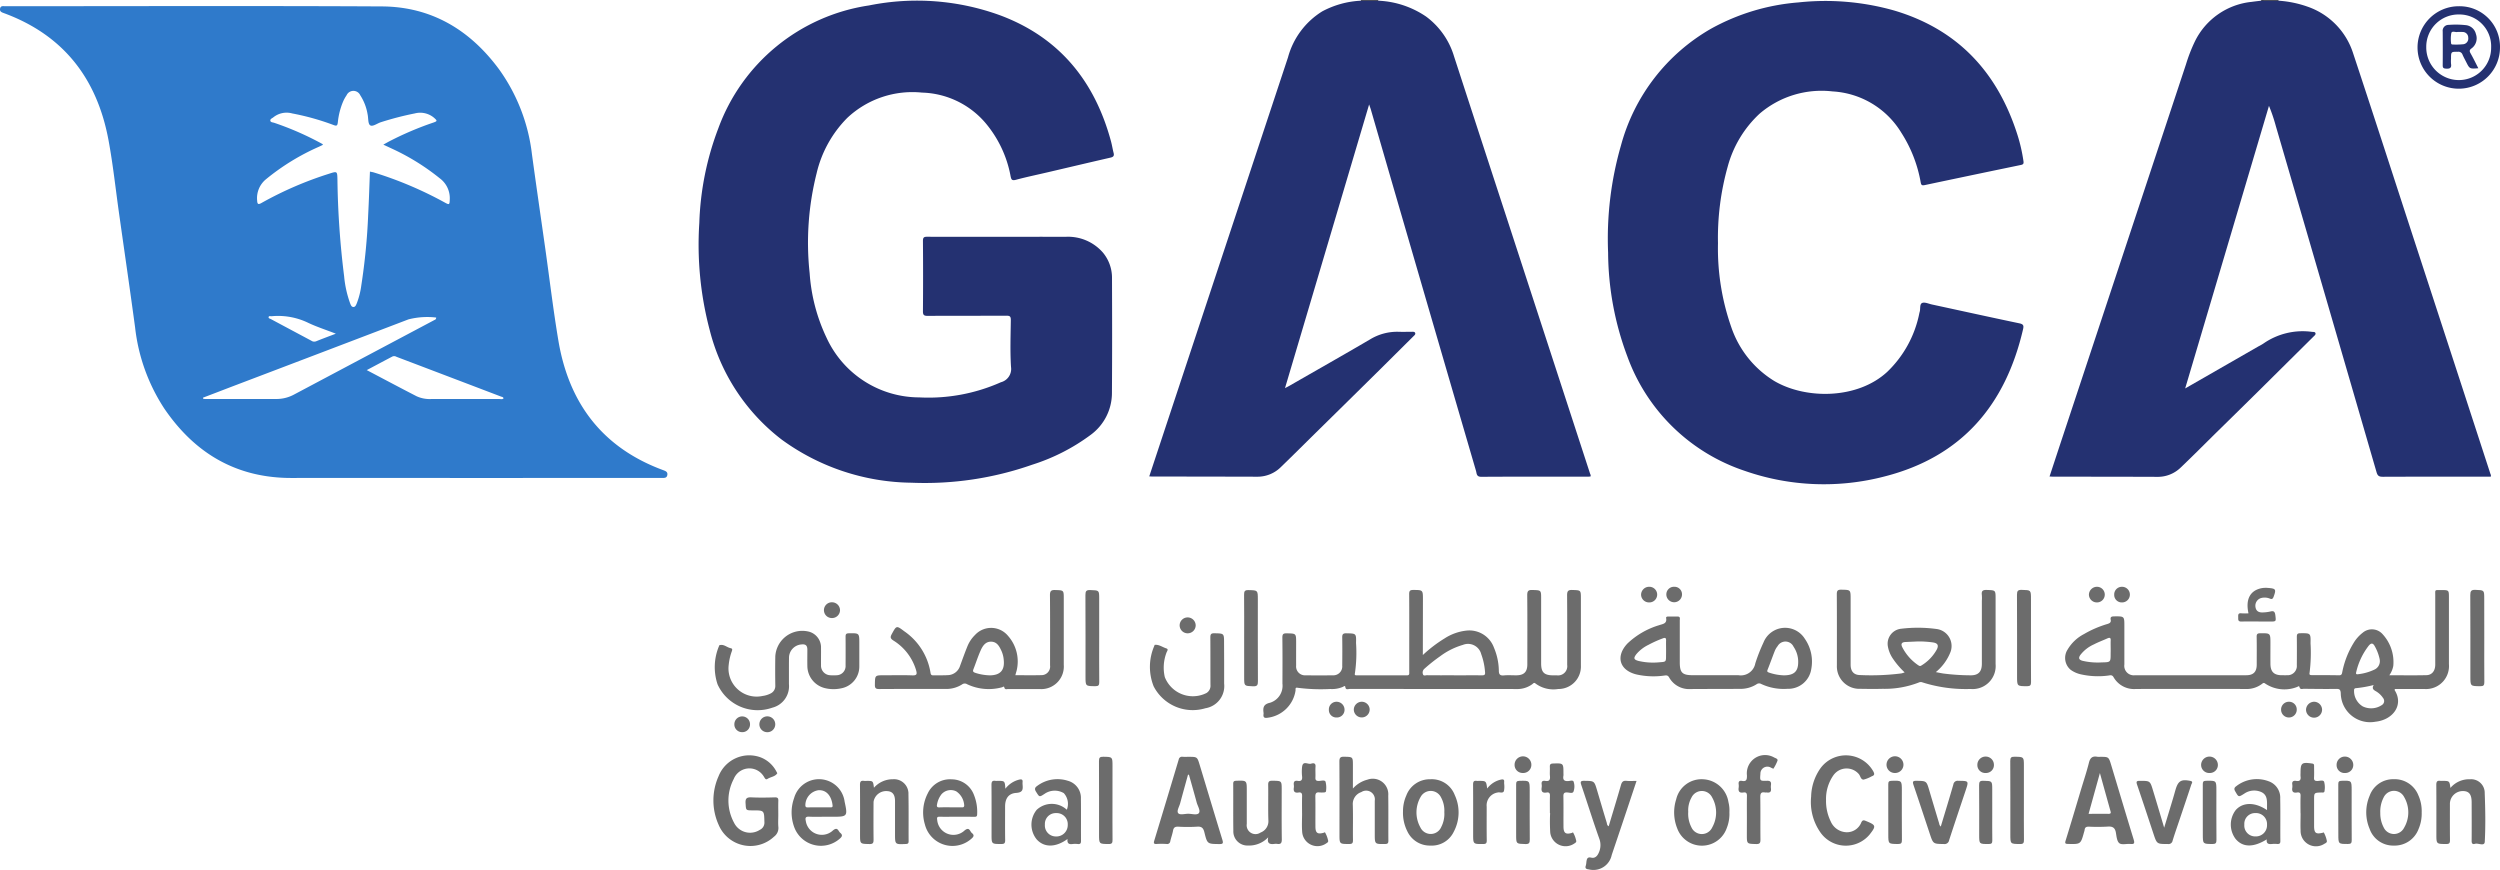 <svg xmlns="http://www.w3.org/2000/svg" width="1141.914" height="397.369" viewBox="0 0 1141.914 397.369">
  <g id="Group_420" data-name="Group 420" transform="translate(2547.633 -2088.896)">
    <path id="Path_95" data-name="Path 95" d="M-1918.107,2088.907v.3h-7.917v-.31Z"/>
    <path id="Path_96" data-name="Path 96" d="M-1514.811,2089.217v-.31h7.917v.3Z"/>
    <path id="Path_97" data-name="Path 97" d="M-2333.66,2307.219c-26.865,0-53.73-.07-80.6,0-25.309.09-44.378-11.218-58.351-31.745a84.615,84.615,0,0,1-13.31-37c-2.351-17.434-4.9-34.848-7.354-52.268-1.57-11.11-2.75-22.29-4.8-33.315-5.2-28.021-20.5-47.956-47.735-57.985-1.039-.38-2.046-.709-1.787-2.092s1.41-1.081,2.351-1.081c57.359,0,114.685-.207,172.026.094,22.6.117,40.217,10.7,53.485,28.647a82.882,82.882,0,0,1,15.078,38.9c1.956,14.345,4.052,28.68,6.079,43,1.989,14.058,3.653,28.172,6.008,42.173,4.824,28.647,20.217,48.943,47.956,59.132,1.044.385,2,.78,1.8,2.115-.226,1.547-1.443,1.411-2.567,1.411Zm-66.443-152.4c-.145.174-.207.315-.315.371-.554.278-1.119.541-1.683.8a104.238,104.238,0,0,0-24.02,14.763,11.165,11.165,0,0,0-4.058,9.769c.09,1.6.47,1.942,1.956,1.1a163.606,163.606,0,0,1,30.838-13.348c3.808-1.232,3.808-1.251,3.883,2.783a392.24,392.24,0,0,0,3.047,43.941,49.542,49.542,0,0,0,2.783,12.535c.287.7.593,1.57,1.462,1.584s1.19-.86,1.491-1.547a35.245,35.245,0,0,0,2.106-8.227,286.971,286.971,0,0,0,3.155-32.465c.348-6.493.541-13,.8-19.6.639.141,1.25.221,1.833.405a172.959,172.959,0,0,1,32.281,13.681c2.149,1.194,2.276,1.1,2.351-1.41a11.285,11.285,0,0,0-4.518-9.573,103.964,103.964,0,0,0-21.848-13.564c-1.241-.583-2.487-1.156-3.987-1.852,1.1-.611,1.932-1.086,2.778-1.533a144.706,144.706,0,0,1,20.048-8.538c1.881-.658,1.881-.827.367-2.177a9.786,9.786,0,0,0-8.788-2.021,141.671,141.671,0,0,0-15.482,4.01c-1.706.527-3.8,2.205-4.941,1.411-1.053-.729-.771-3.32-1.176-5.064a22.667,22.667,0,0,0-3.347-8.656,3.432,3.432,0,0,0-4.554-1.679,3.433,3.433,0,0,0-1.694,1.712,17,17,0,0,0-1.679,3.089,32.621,32.621,0,0,0-2.308,9.239c-.184,1.5-.471,1.815-1.989,1.232a113.332,113.332,0,0,0-18.806-5.271,9.654,9.654,0,0,0-8.642,1.754c-.545.47-1.58.743-1.373,1.627.165.714,1.143.677,1.777.9A136.57,136.57,0,0,1-2400.1,2154.818Zm-54.825,115.729.137.508c.319.028.644.085.963.085,10.894,0,21.792.023,32.686,0a16.934,16.934,0,0,0,7.96-2.107q31.918-16.953,63.842-33.893c.4-.212.94-.287.94-1.2a34.781,34.781,0,0,0-12.666.837q-40.734,15.552-81.492,31.03Q-2448.764,2268.2-2454.928,2270.547Zm137.286.292c-.136-.644-.71-.644-1.119-.8q-23.878-9.1-47.763-18.167a2.091,2.091,0,0,0-1.8-.173c-3.827,2.012-7.64,4.043-11.792,6.248,7.866,4.133,15.309,8.1,22.812,11.961a14.447,14.447,0,0,0,6.7,1.246h31.031c.653,0,1.382.291,1.946-.3Zm-76.584-29.526c-4.758-1.853-9.055-3.216-13.065-5.172a31.626,31.626,0,0,0-16.338-2.8c-.47.028-1.129-.24-1.289.286-.221.72.588.79,1.03,1.03q9.234,4.937,18.482,9.873a2.286,2.286,0,0,0,2.139.259C-2400.455,2243.649-2397.611,2242.6-2394.226,2241.313Z" fill="#2f7acb"/>
    <path id="Path_98" data-name="Path 98" d="M-2091.571,2197.066c10.207,0,20.409-.047,30.616,0a21.1,21.1,0,0,1,17.053,7.151,17.956,17.956,0,0,1,4.194,11.712c.065,17.48.094,34.961-.029,52.437a23.734,23.734,0,0,1-9.7,19.154,90.485,90.485,0,0,1-26.705,13.634,148.056,148.056,0,0,1-55.206,8.228,102.389,102.389,0,0,1-59.24-19.7,90.915,90.915,0,0,1-32.854-49.945,152.293,152.293,0,0,1-4.768-49.019,132.842,132.842,0,0,1,8.67-43.174,86.88,86.88,0,0,1,68.831-56.16,110.787,110.787,0,0,1,60.42,4.7c26.8,10.193,42.784,30.128,50.133,57.416.47,1.735.733,3.526,1.185,5.265.334,1.289-.1,1.825-1.411,2.121-9.52,2.186-19.022,4.438-28.533,6.662-4.923,1.152-9.874,2.177-14.754,3.489-1.8.47-2.045-.2-2.351-1.618a52.343,52.343,0,0,0-11.608-24.5,39.5,39.5,0,0,0-28.835-13.724,43.454,43.454,0,0,0-34.189,11.576,53,53,0,0,0-13.992,25.336,129.666,129.666,0,0,0-3.165,45.605,81.259,81.259,0,0,0,7.763,29.555,46.719,46.719,0,0,0,42.314,27.146,81.3,81.3,0,0,0,37.274-6.92,6.269,6.269,0,0,0,4.622-7c-.447-7.118-.174-14.283-.09-21.425,0-1.556-.385-1.979-1.956-1.97-12.007.066-24.02,0-36.028.08-1.744,0-2.172-.433-2.158-2.163q.132-16.023,0-32.046c0-1.57.4-1.941,1.947-1.932C-2113.232,2197.1-2102.4,2197.066-2091.571,2197.066Z" fill="#243171"/>
    <path id="Path_99" data-name="Path 99" d="M-1762.918,2200.01a108.728,108.728,0,0,0,6.084,38.341,46.276,46.276,0,0,0,19.577,24.537c14.378,8.491,38.022,8.463,51.643-4.137a50.713,50.713,0,0,0,14.574-26.329,10.307,10.307,0,0,1,.235-1.011c.47-1.41-.122-3.568,1.152-4.128,1.152-.5,2.925.358,4.406.682,13.338,2.882,26.662,5.825,40.02,8.623,1.772.371,2.045,1.011,1.683,2.581-7.993,34.665-27.979,58.3-63.138,67.312a109.608,109.608,0,0,1-63.941-2.492,85.9,85.9,0,0,1-53.716-52.352,136.725,136.725,0,0,1-8.763-47.335,153.645,153.645,0,0,1,5.853-48.9,87.829,87.829,0,0,1,41.205-53.419,98.144,98.144,0,0,1,39.9-11.985,115.124,115.124,0,0,1,43.668,3.691c29.183,8.646,47.35,28.332,56.391,56.95a74.951,74.951,0,0,1,2.708,11.937c.16,1.1-.141,1.449-1.171,1.665q-21.979,4.551-43.936,9.2c-1.246.263-1.6.037-1.843-1.251a61.559,61.559,0,0,0-8.853-22.676,39.331,39.331,0,0,0-31.411-18.862,43.489,43.489,0,0,0-33.292,10.15,51,51,0,0,0-14.607,24.251A120.311,120.311,0,0,0-1762.918,2200.01Z" fill="#243171"/>
    <path id="Path_100" data-name="Path 100" d="M-1514.811,2089.217h7.918a49.4,49.4,0,0,1,13.394,2.764,33.178,33.178,0,0,1,20.715,21.327c9.164,27.65,18.116,55.37,27.147,83.067q11.754,36.014,23.508,72.033,5.981,18.336,11.956,36.705c.146.47.47.87.217,1.519h-3.889c-15.134,0-30.273-.029-45.407.037-1.641,0-2.351-.367-2.845-2.054q-22.939-79.058-46-158.081a76.832,76.832,0,0,0-3.15-9.295l-38.276,129.086,33.523-19.244a20.469,20.469,0,0,0,2.35-1.358,31.381,31.381,0,0,1,22.154-5.233c.564.033,1.251-.047,1.472.526.258.677-.381,1.124-.819,1.557q-12.34,12.223-24.692,24.476-9.851,9.727-19.747,19.417c-5.44,5.356-10.814,10.776-16.338,16.042a14.986,14.986,0,0,1-10.766,4.194c-15.831-.061-31.661-.061-47.486-.085-.47,0-.94-.042-1.6-.07,2.153-6.535,4.264-12.962,6.394-19.389q27.965-84.432,55.925-168.867a73.294,73.294,0,0,1,4.142-10.621,32.5,32.5,0,0,1,25.9-17.927C-1517.7,2089.546-1516.254,2089.386-1514.811,2089.217Z" fill="#243171"/>
    <path id="Path_101" data-name="Path 101" d="M-1926,2089.217h7.917a41.919,41.919,0,0,1,21.815,7.226,35.113,35.113,0,0,1,12.8,18.233q11.941,36.709,23.936,73.406,19.078,58.511,38.144,117.022c.145.47.5.865.221,1.452-.353,0-.762.071-1.171.071-16.249,0-32.493-.042-48.741.056-2.186,0-2.022-1.49-2.351-2.661q-15.662-53.6-31.251-107.233-8.408-28.9-16.785-57.829c-.165-.574-.386-1.129-.8-2.351l-38.426,129.57c.9-.47,1.528-.78,2.129-1.123,12.262-7.053,24.561-14,36.762-21.157a23.773,23.773,0,0,1,13.061-3.451c1.942.061,3.888,0,5.83,0,.621,0,1.41-.137,1.674.531s-.386,1.114-.818,1.547q-7.679,7.635-15.36,15.261-14.518,14.331-29.066,28.628c-5.336,5.256-10.644,10.55-16.032,15.76a15.092,15.092,0,0,1-10.865,4.466q-23.955-.062-47.905-.08c-.4,0-.813-.037-1.41-.075l6.286-18.99q28.548-86.208,57.091-172.411a35.643,35.643,0,0,1,15.647-21A41.48,41.48,0,0,1-1926,2089.217Z" fill="#243171"/>
    <path id="Path_102" data-name="Path 102" d="M-1456.267,2397.33c5.835,0,11.373.089,16.926-.038,2.576-.061,4.043-1.989,4.048-4.842v-31.426c0-2.924-.4-2.59,2.7-2.609,3.545,0,3.545,0,3.545,3.46v30.382a10.494,10.494,0,0,1-9.576,11.338,10.512,10.512,0,0,1-1.675.007h-13.451c-.042.319-.122.47-.071.573,4.2,6.62-.634,13.513-8.82,14.382a13.4,13.4,0,0,1-15.592-10.768,13.371,13.371,0,0,1-.219-2.344c-.141-1.552-.555-1.909-2.05-1.881-4.927.08-9.873,0-14.786-.051-.7,0-1.674.517-2.027-.8-.211-.785-.785-.08-1.175,0a15.787,15.787,0,0,1-14.486-1.594c-.611-.47-.94-.258-1.41.127a11.659,11.659,0,0,1-7.786,2.351q-24.89-.047-49.78,0a10.784,10.784,0,0,1-10.287-5.4c-.7-1.223-1.613-.814-2.511-.715a35.6,35.6,0,0,1-12.407-.569,12.455,12.455,0,0,1-4.7-2.1,7.054,7.054,0,0,1-1.358-9.23,18.674,18.674,0,0,1,7.456-7.052,48.092,48.092,0,0,1,10.654-4.6c1.006-.311,1.82-.654,1.566-1.956-.282-1.41.536-1.533,1.678-1.542,4.565-.038,4.565-.071,4.565,4.5v17.481a4.321,4.321,0,0,0,3.651,4.9,4.324,4.324,0,0,0,1.187.008q25.389.033,50.82,0c3.291,0,4.8-1.561,4.8-4.861,0-4.232.056-8.463-.029-12.7-.023-1.316.409-1.6,1.655-1.612,4.631-.038,4.631-.085,4.631,4.626,0,3.122-.028,6.244,0,9.366.043,3.606,1.637,5.172,5.257,5.172.766,0,1.528.023,2.294,0a4.232,4.232,0,0,0,4.515-3.927,4.189,4.189,0,0,0-.006-.672c.037-4.3.051-8.6,0-12.9,0-1.231.254-1.669,1.593-1.678,4.7-.038,4.773-.094,4.664,4.575a71.952,71.952,0,0,1-.437,13.479c-.188.889.169,1.072.94,1.072,4.166,0,8.331,0,12.5.085,1.35.028,1.35-.819,1.542-1.712a40.16,40.16,0,0,1,5.041-12.9,16.843,16.843,0,0,1,4.231-4.815,6.49,6.49,0,0,1,8.91.438,18.843,18.843,0,0,1,5.082,14.664A10.753,10.753,0,0,1-1456.267,2397.33Zm-127.276-11.533c0-1.453-.061-2.91,0-4.359.07-1.25-.419-1.41-1.444-.978-2.082.941-4.231,1.731-6.239,2.774a16.128,16.128,0,0,0-6.154,4.8c-.969,1.382-.729,2.219.94,2.684a30.538,30.538,0,0,0,8.858.739c4.015-.076,4.015-.09,4.015-4Zm120.144,15.985a53.186,53.186,0,0,1-8.04,1.439c-.714.033-.968.381-.94,1.058a8.208,8.208,0,0,0,4,7.292,8.8,8.8,0,0,0,8.688-.625,2.162,2.162,0,0,0,.747-2.966,1.991,1.991,0,0,0-.2-.283,10,10,0,0,0-3.5-3.2c-1.072-.626-1.6-1.289-.757-2.708Zm2.731-11.721a20.563,20.563,0,0,0-2.308-6.084c-.823-1.476-1.65-1.382-2.661-.207a30.941,30.941,0,0,0-5.783,12.224c-.226.79.183.983.879.861a23.341,23.341,0,0,0,7.339-2.055,4.232,4.232,0,0,0,2.53-4.729Z" fill="#6c6c6c"/>
    <path id="Path_103" data-name="Path 103" d="M-1897.731,2388.091a61.508,61.508,0,0,1,9.935-7.588,22.966,22.966,0,0,1,10.089-3.583,11.961,11.961,0,0,1,12.464,7.814,27.9,27.9,0,0,1,2.229,10.5c0,1.561.47,2.351,2.261,2.168,1.923-.193,3.884-.024,5.826-.047,3.4-.043,4.922-1.561,4.927-4.993,0-10.541.061-21.087-.047-31.628,0-1.984.6-2.426,2.454-2.351,3.9.132,3.9.038,3.9,3.987v29.545c0,4.095,1.383,5.444,5.534,5.454h1.664a4.2,4.2,0,0,0,4.709-3.618,4.223,4.223,0,0,0-.007-1.14c0-10.612.056-21.223-.042-31.834,0-1.928.512-2.464,2.412-2.4,3.888.136,3.892.033,3.892,3.973v30.583a10.254,10.254,0,0,1-9.826,10.665c-.172.007-.345.009-.517.008a13.681,13.681,0,0,1-10.419-2.525c-.625-.564-.992-.023-1.41.3a11.561,11.561,0,0,1-7.4,2.243q-38-.028-76.006-.038c-.7,0-1.838.649-2.04-.94-.094-.757-.767-.16-1.129,0a12.522,12.522,0,0,1-5.693.963,83.263,83.263,0,0,1-14.932-.559c-1.3-.3-.884.8-.974,1.284a14.72,14.72,0,0,1-12.774,12.407c-1.551.24-2.04-.207-1.843-1.669a2.339,2.339,0,0,0,0-.625c-.319-2.384,0-3.907,2.99-4.566a8.118,8.118,0,0,0,5.642-8.749c.029-7.006.061-14.011-.033-21.012,0-1.579.414-1.965,1.956-1.937,4.335.08,4.335,0,4.335,4.321,0,3.47-.024,6.935,0,10.405a4.052,4.052,0,0,0,3.627,4.437,4.1,4.1,0,0,0,.75.006q6.145.1,12.285,0a4.077,4.077,0,0,0,4.4-3.729,4.168,4.168,0,0,0-.005-.723c.047-4.232.065-8.463,0-12.7-.029-1.434.192-2.068,1.88-2.036,4.448.094,4.551,0,4.424,4.429a64.79,64.79,0,0,1-.517,13.875c-.216.869.245.9.865.9h22.907c1.245,0,1.048-.8,1.048-1.543V2384.8c0-8.186.033-16.367-.033-24.552,0-1.444.386-1.881,1.848-1.881,4.438.024,4.438-.037,4.438,4.481Zm14.176,9.267c4.292,0,8.585-.028,12.877,0,1.054,0,1.481-.221,1.369-1.382a29.756,29.756,0,0,0-1.749-8.275,6.235,6.235,0,0,0-7.578-4.507,6.248,6.248,0,0,0-.834.275,32.464,32.464,0,0,0-10.343,5.172,74.932,74.932,0,0,0-7.146,5.675,2.27,2.27,0,0,0-.7,2.6c.268.855,1.2.4,1.819.4,4.109.052,8.2.033,12.281.033Z" fill="#6c6c6c"/>
    <path id="Path_104" data-name="Path 104" d="M-1677.65,2396.027a37.253,37.253,0,0,1-5.346-6.248,14.317,14.317,0,0,1-2.3-5.515,6.883,6.883,0,0,1,5.418-8.087q.309-.062.623-.094a63.306,63.306,0,0,1,16.192.123,7.827,7.827,0,0,1,6.78,8.751,7.82,7.82,0,0,1-.39,1.639,22.48,22.48,0,0,1-6.742,9.3c1.335.249,2.351.47,3.413.635a100.321,100.321,0,0,0,12.224.823c3.691.108,5.379-1.538,5.388-5.243v-28.722a20.015,20.015,0,0,0,0-2.7c-.249-1.8.348-2.393,2.243-2.323,4.029.146,4.033.033,4.033,4.063v29.761a10.517,10.517,0,0,1-9.546,11.405,10.507,10.507,0,0,1-1.855,0,65.723,65.723,0,0,1-21.942-2.986,2.15,2.15,0,0,0-1.763.042,42.858,42.858,0,0,1-16.479,2.873c-3.4.1-6.8.052-10.207,0a10.264,10.264,0,0,1-10.7-9.809c-.014-.314-.013-.629,0-.943,0-10.814.037-21.628-.038-32.47,0-1.659.47-2.092,2.083-2.059,4.231.094,4.231,0,4.231,4.269v29.973c0,2.99,1.411,4.7,4.279,4.753a108.955,108.955,0,0,0,18.9-.752A11.961,11.961,0,0,0-1677.65,2396.027Zm6.145-14.147-5.792.264c-1.744.075-2.2.9-1.411,2.435a22.1,22.1,0,0,0,7.2,8.129c.47.32.879.593,1.491.174a19.559,19.559,0,0,0,7.085-7.386c.907-1.881.329-2.821-1.749-3.155a46.374,46.374,0,0,0-6.827-.456Z" fill="#6c6c6c"/>
    <path id="Path_105" data-name="Path 105" d="M-2083.852,2397.306c4.086,0,8.035.075,11.98-.028a3.935,3.935,0,0,0,3.907-3.963,3.918,3.918,0,0,0-.038-.518c0-10.682.062-21.359-.047-32.041,0-1.984.607-2.421,2.445-2.351,3.86.123,3.865.029,3.865,3.992v30.165a10.316,10.316,0,0,1-9.5,11.069,10.23,10.23,0,0,1-1.523,0q-7.185.044-14.368,0c-.649,0-1.538.428-1.782-.808-.123-.616-.691-.09-1.011,0a23.034,23.034,0,0,1-15.985-1.411,2.015,2.015,0,0,0-2.253.085,13.322,13.322,0,0,1-7.522,2.083c-10.132.023-20.269-.028-30.4.047-1.623,0-1.952-.508-1.928-2.008.066-4.283,0-4.283,4.184-4.283,4.3,0,8.614-.113,12.911.047,2.134.08,2.219-.639,1.721-2.379a23.943,23.943,0,0,0-10.391-13.554c-1.345-.889-1.5-1.5-.733-2.9,2.172-3.968,2.125-4.043,5.778-1.274a28.425,28.425,0,0,1,11.918,18.807c.118.785.292,1.3,1.232,1.283,2.219-.047,4.448.056,6.658-.085a6.021,6.021,0,0,0,5.618-4.231c1.077-2.92,2.12-5.853,3.291-8.75a15.308,15.308,0,0,1,3.522-5.34,9.99,9.99,0,0,1,14.113-.661,10.134,10.134,0,0,1,.979,1.027,17.63,17.63,0,0,1,3.935,15.91C-2083.443,2395.83-2083.64,2396.483-2083.852,2397.306Zm-12.007.071c5.1.056,7.193-2.29,6.7-7.053a12.438,12.438,0,0,0-.987-4c-.94-2.041-1.979-4.166-4.556-4.326-2.717-.169-4.067,1.881-5.007,4.006-1.255,2.821-2.21,5.8-3.338,8.693-.423,1.086.292,1.312,1.03,1.575a23.194,23.194,0,0,0,6.163,1.086Z" fill="#6c6c6c"/>
    <path id="Path_106" data-name="Path 106" d="M-1764.248,2397.3h10.621a6.733,6.733,0,0,0,7.762-5.416,77.489,77.489,0,0,1,3.71-9.46,10.61,10.61,0,0,1,13.736-6.043,10.611,10.611,0,0,1,5.164,4.285,18.21,18.21,0,0,1,2.943,13.86,10.622,10.622,0,0,1-10.88,8.994,24.19,24.19,0,0,1-11.941-2.191,1.953,1.953,0,0,0-2.234.165,13.745,13.745,0,0,1-7.522,2.054c-7.494.043-14.989.029-22.483.08a10.441,10.441,0,0,1-9.873-5.331c-.621-1.082-1.41-.941-2.276-.814a35.364,35.364,0,0,1-12.609-.517c-7.772-1.88-9.667-8.27-4.142-14.137a35.974,35.974,0,0,1,14.433-8.355c1.561-.578,3.738-.6,3.23-3.291-.089-.47.391-.682.852-.682h4.372c1.41,0,1.015,1.067,1.02,1.815v19.14c0,4.7,1.152,5.844,5.919,5.849Zm31.266.066c4.7.037,6.619-1.683,6.7-5.8a12.22,12.22,0,0,0-2.1-7.245,4.1,4.1,0,0,0-5.437-2.012,4.106,4.106,0,0,0-1.869,1.73,8.687,8.687,0,0,0-1.269,2.125c-1.138,2.882-2.163,5.811-3.32,8.684-.366.907.123,1.058.729,1.283a23.271,23.271,0,0,0,6.563,1.232Zm-53.641-11.721c0-1.387-.047-2.774,0-4.156.052-1.223-.4-1.439-1.481-1.011a51.835,51.835,0,0,0-6.615,2.98,16.659,16.659,0,0,0-5.534,4.3c-1.33,1.8-1.119,2.441,1.035,3.033a29.138,29.138,0,0,0,9.7.6c2.882-.188,2.877-.244,2.877-3.042q.019-1.359.019-2.708Z" fill="#6c6c6c"/>
    <path id="Path_107" data-name="Path 107" d="M-2187.272,2396.173v5.2a10.119,10.119,0,0,1-7.612,10.772,20.1,20.1,0,0,1-25.007-10.706,24.831,24.831,0,0,1,.686-17.462c.042-.131.089-.333.179-.362,1.988-.644,3.38,1.007,5.12,1.345,1.062.207.691.941.47,1.608a25.509,25.509,0,0,0-1.354,6.056,12.862,12.862,0,0,0,11.174,14.355,12.874,12.874,0,0,0,4.341-.2,11.149,11.149,0,0,0,3.559-1.091,3.788,3.788,0,0,0,2.214-3.662c-.065-4.434-.08-8.877,0-13.31a12.357,12.357,0,0,1,13.021-11.654,12.454,12.454,0,0,1,1.912.257,7.428,7.428,0,0,1,5.947,7.494c.028,2.633-.028,5.271,0,7.9a4.392,4.392,0,0,0,4.16,4.611l.189.006a18.161,18.161,0,0,0,2.7,0,4.191,4.191,0,0,0,4.182-4.2c0-.1,0-.2-.011-.3.028-4.368.037-8.736,0-13.1,0-1.11.216-1.542,1.457-1.566,4.819-.089,4.819-.141,4.819,4.631v10.4a10.126,10.126,0,0,1-8.218,10.094,16.612,16.612,0,0,1-7.424-.066,10.493,10.493,0,0,1-8.091-10.08c-.052-2.5,0-4.993,0-7.489,0-1.933-.79-2.614-2.685-2.4a6.14,6.14,0,0,0-5.7,6.248C-2187.286,2391.735-2187.272,2393.954-2187.272,2396.173Z" fill="#6c6c6c"/>
    <path id="Path_108" data-name="Path 108" d="M-2192.138,2461.2c0,1.8-.127,3.615.033,5.4a4.884,4.884,0,0,1-1.984,4.457,15.752,15.752,0,0,1-22.263-.728,15.772,15.772,0,0,1-3.046-4.716,27.134,27.134,0,0,1,0-22.2,15.045,15.045,0,0,1,19.239-8.566,13.715,13.715,0,0,1,7.226,6.582c.132.24.386.616.3.738-1.044,1.523-2.957,1.556-4.368,2.468-.907.588-1.17-.183-1.575-.738a7.691,7.691,0,0,0-10.425-3.1,7.689,7.689,0,0,0-3.472,3.885,21.234,21.234,0,0,0,.117,19.987,8.157,8.157,0,0,0,10.9,3.77,8.129,8.129,0,0,0,.851-.479,3.614,3.614,0,0,0,2.125-3.63c-.136-5.279-.042-5.284-5.284-5.284-3.291,0-3.108,0-3.324-3.291-.151-2.266.658-2.751,2.75-2.652,3.531.169,7.076.108,10.611,0,1.317-.033,1.66.386,1.6,1.641C-2192.185,2456.913-2192.138,2459.047-2192.138,2461.2Z" fill="#6c6c6c"/>
    <path id="Path_109" data-name="Path 109" d="M-1588.4,2434.585c3.935,0,3.949,0,5.087,3.761,3.413,11.322,6.784,22.652,10.249,33.955.47,1.58.47,2.276-1.448,2.088-1.716-.165-3.93.517-5.049-.325s-1.312-3.1-1.594-4.786c-.376-2.266-1.462-3-3.761-2.821a78.758,78.758,0,0,1-8.529.033c-1.152-.033-1.881.23-2,1.467a6.568,6.568,0,0,1-.259,1.006c-1.542,5.581-1.542,5.548-7.306,5.416-1.218-.028-1.528-.207-1.124-1.509,2.393-7.73,4.7-15.487,7.006-23.235,1.231-4.1,2.6-8.176,3.639-12.332.554-2.229,1.579-3.155,3.822-2.746A6.93,6.93,0,0,0-1588.4,2434.585Zm-.066,7.4-5.172,18.647c3.169,0,6.141-.038,9.117,0,1.349,0,1.025-.738.823-1.476-1.529-5.5-3.085-11.021-4.768-17.171Z" fill="#6c6c6c"/>
    <path id="Path_110" data-name="Path 110" d="M-2004.715,2434.585c3.935,0,3.945,0,5.078,3.761,3.441,11.383,6.855,22.779,10.343,34.148.471,1.579.282,1.96-1.41,1.937-5.379-.071-5.482.023-6.78-5.252-.47-2.008-1.208-2.863-3.4-2.685a68.927,68.927,0,0,1-8.528,0c-1.411-.061-2.144.315-2.412,1.782-.3,1.627-.879,3.2-1.26,4.81a1.41,1.41,0,0,1-1.479,1.338,1.451,1.451,0,0,1-.233-.031,35.921,35.921,0,0,0-4.574,0c-1.265.08-1.368-.428-1.058-1.457q5.641-18.567,11.2-37.143a1.508,1.508,0,0,1,1.739-1.237c.025,0,.05.009.075.015C-2006.525,2434.637-2005.617,2434.585-2004.715,2434.585Zm.151,8.19H-2005c-1.2,4.354-2.408,8.7-3.583,13.056-.409,1.524-1.664,3.475-.907,4.467s2.976.31,4.551.291c1.706,0,4.118.781,4.932-.324s-.588-3.2-1.03-4.861c-1.128-4.2-2.346-8.412-3.526-12.629Z" fill="#6c6c6c"/>
    <path id="Path_111" data-name="Path 111" d="M-1713.561,2454.369a21.128,21.128,0,0,0,2.135,9.723,8.156,8.156,0,0,0,7.132,4.941,7.053,7.053,0,0,0,6.846-4.5c.559-1.119,1.086-1.063,2.1-.644,4.669,1.928,4.777,2.247,1.646,6.253a14.162,14.162,0,0,1-19.956,1.686,14.172,14.172,0,0,1-2.367-2.561,24.218,24.218,0,0,1-4.344-16.526,23.372,23.372,0,0,1,4.085-12.671,14.364,14.364,0,0,1,19.995-3.581,14.356,14.356,0,0,1,4.331,4.78c.682,1.289.47,1.8-.8,2.248a14.978,14.978,0,0,1-3.62,1.471c-1.373.071-1.457-1.744-2.285-2.609a7.372,7.372,0,0,0-10.408-.607,7.346,7.346,0,0,0-1.158,1.307A18.776,18.776,0,0,0-1713.561,2454.369Z" fill="#6c6c6c"/>
    <path id="Path_112" data-name="Path 112" d="M-1929.678,2449.085a13.206,13.206,0,0,1,6.629-4.062,7.1,7.1,0,0,1,9.115,4.226,7.109,7.109,0,0,1,.406,3.066c.108,6.859,0,13.724.057,20.583,0,1.194-.348,1.49-1.514,1.505-4.7.07-4.7.112-4.7-4.57v-15.177a3.992,3.992,0,0,0-3.307-4.575,4,4,0,0,0-2.843.616,5.714,5.714,0,0,0-3.888,5.741c.174,5.4,0,10.814.08,16.216,0,1.33-.32,1.758-1.707,1.749-4.457,0-4.457.042-4.457-4.406,0-11.086.038-22.177-.037-33.263,0-1.74.47-2.238,2.2-2.191,3.973.108,3.973,0,3.973,4.085Z" fill="#6c6c6c"/>
    <path id="Path_113" data-name="Path 113" d="M-1988.485,2391.566v9.553a10.263,10.263,0,0,1-8.59,11.284,20.057,20.057,0,0,1-23.611-10.019,24.019,24.019,0,0,1,.277-18.421c.066-.192.17-.526.273-.536,1.942-.169,3.47,1.067,5.2,1.618,1.232.39.324,1.321.136,1.9a19.217,19.217,0,0,0-.79,11.227,13.771,13.771,0,0,0,17.843,7.8q.606-.237,1.189-.532a3.868,3.868,0,0,0,1.824-3.681c-.047-7.212,0-14.424-.056-21.627,0-1.5.273-2.017,1.881-1.98,4.386.1,4.386,0,4.386,4.448Z" fill="#6c6c6c"/>
    <path id="Path_114" data-name="Path 114" d="M-1512.136,2458.93v-1.923c.033-2.469.108-5.05-2.567-6.305a7.992,7.992,0,0,0-7.927.771c-2.548,1.584-2.473,1.561-4.005-1.072-.621-1.067-.541-1.683.437-2.393a15.278,15.278,0,0,1,14.777-2.266,7.916,7.916,0,0,1,5.313,7.95c.127,6.451,0,12.9.066,19.356,0,1.162-.428,1.411-1.458,1.345a11.69,11.69,0,0,0-2.29,0c-1.551.169-2.75-.028-2.463-2.1-6.112,3.761-10.9,3.7-14.18-.137a10.9,10.9,0,0,1,.042-13.3C-1523.133,2455.258-1517.646,2455.192-1512.136,2458.93Zm0,6.732a5.049,5.049,0,0,0-4.7-5.381,5.041,5.041,0,0,0-.716,0,4.9,4.9,0,0,0-4.959,4.838c0,.141,0,.282.013.423a4.956,4.956,0,0,0,4.487,5.383,5.1,5.1,0,0,0,.553.019,5.087,5.087,0,0,0,5.32-4.843c.007-.147.008-.295,0-.442Z" fill="#6c6c6c"/>
    <path id="Path_115" data-name="Path 115" d="M-2060.024,2472.118c-5.426,3.954-10.663,3.944-14.039.239a10.7,10.7,0,0,1-.033-13.568,10.118,10.118,0,0,1,13.748-.033,7.264,7.264,0,0,0-1.368-7.574,8.152,8.152,0,0,0-8.816.329c-2.4,1.561-2.313,1.509-3.874-.978-.785-1.246-.55-1.914.55-2.675a15.513,15.513,0,0,1,14.025-2.318,8.085,8.085,0,0,1,5.919,8.138c.08,6.441,0,12.887.047,19.333,0,1.1-.319,1.5-1.41,1.41a10.3,10.3,0,0,0-2.492,0C-2059.37,2474.638-2060.278,2474.144-2060.024,2472.118Zm.1-6.475a5.048,5.048,0,0,0-4.729-5.35,5.033,5.033,0,0,0-.536,0,4.951,4.951,0,0,0-5.178,4.713,4.914,4.914,0,0,0,.006.572,5.012,5.012,0,0,0,4.625,5.371c.083.006.167.01.25.012a5.2,5.2,0,0,0,5.551-4.833q.016-.24.011-.479Z" fill="#6c6c6c"/>
    <path id="Path_116" data-name="Path 116" d="M-1812.834,2466.3c1.88-6.3,3.808-12.563,5.609-18.858.414-1.443,1.025-2.05,2.557-1.881,1.411.142,2.883.029,4.556.029-2.195,6.582-4.306,12.929-6.436,19.276q-2.436,7.269-4.9,14.533a8.548,8.548,0,0,1-10.06,6.7q-.2-.039-.387-.087c-1.175-.132-1.881-.433-1.373-1.8a8.994,8.994,0,0,0,.245-1.641c.2-1.25.348-2.374,2.228-1.932,1.636.386,2.713-.644,3.371-2.135a8.283,8.283,0,0,0,.282-6.554c-2.872-8.077-5.425-16.272-8.18-24.4-.513-1.5-.447-2.031,1.363-2,4.523.066,4.528,0,5.788,4.232,1.457,4.9,2.891,9.812,4.386,14.706C-1813.586,2465.065-1813.7,2465.888-1812.834,2466.3Z" fill="#6c6c6c"/>
    <path id="Path_117" data-name="Path 117" d="M-1906.79,2459.545a17.532,17.532,0,0,1,1.5-7.259,11.439,11.439,0,0,1,10.988-7.452,11.216,11.216,0,0,1,11.142,7.194,18.836,18.836,0,0,1-.47,16.831,11.122,11.122,0,0,1-10.677,6.267,11.314,11.314,0,0,1-10.517-6.544A18.729,18.729,0,0,1-1906.79,2459.545Zm18.877.325a12.65,12.65,0,0,0-1.524-6.794,5.237,5.237,0,0,0-7.018-2.368,5.239,5.239,0,0,0-2.3,2.227,14.065,14.065,0,0,0-.08,13.917,5.214,5.214,0,0,0,6.949,2.466,5.211,5.211,0,0,0,2.544-2.636,13.016,13.016,0,0,0,1.429-6.807Z" fill="#6c6c6c"/>
    <path id="Path_118" data-name="Path 118" d="M-1441.49,2460.03a17.722,17.722,0,0,1-1.41,7.489,11.657,11.657,0,0,1-11.317,7.608,11.388,11.388,0,0,1-11.053-7.636,19.276,19.276,0,0,1,.023-15.158,11.355,11.355,0,0,1,10.941-7.522,11.631,11.631,0,0,1,11.284,7.325A17.62,17.62,0,0,1-1441.49,2460.03Zm-18.91.122a13.781,13.781,0,0,0,1.561,6.7,5.172,5.172,0,0,0,6.872,2.5,5.171,5.171,0,0,0,2.409-2.311,13.859,13.859,0,0,0,.047-14.1,5.209,5.209,0,0,0-7.019-2.238,5.21,5.21,0,0,0-2.285,2.332,14.039,14.039,0,0,0-1.589,7.109Z" fill="#6c6c6c"/>
    <path id="Path_119" data-name="Path 119" d="M-1757.7,2459.889a17.288,17.288,0,0,1-1.2,7.207,12.013,12.013,0,0,1-15.288,7.408,12.011,12.011,0,0,1-7.308-7.131,19.652,19.652,0,0,1-.5-13.408,11.871,11.871,0,0,1,12.3-9.126,12.3,12.3,0,0,1,11.552,10.409A15.273,15.273,0,0,1-1757.7,2459.889Zm-18.806-.156a13.413,13.413,0,0,0,1.462,7.053,5.214,5.214,0,0,0,6.893,2.618,5.21,5.21,0,0,0,2.6-2.576,13.936,13.936,0,0,0-.052-13.724,5.224,5.224,0,0,0-7-2.37,5.227,5.227,0,0,0-2.407,2.445,11.909,11.909,0,0,0-1.495,6.536Z" fill="#6c6c6c"/>
    <path id="Path_120" data-name="Path 120" d="M-1424.451,2091.746a18.459,18.459,0,0,1,18.73,18.183c0,.161,0,.322,0,.482a18.835,18.835,0,0,1-18.665,19,18.834,18.834,0,0,1-19-18.665,18.834,18.834,0,0,1,18.665-19Zm14.687,18.764a14.523,14.523,0,0,0-14.029-15c-.226-.008-.452-.01-.677-.007a14.744,14.744,0,0,0-14.932,14.554c0,.11,0,.221,0,.331a14.9,14.9,0,0,0,14.7,15.082h.095a14.726,14.726,0,0,0,14.839-14.611c0-.116,0-.233,0-.35Z" fill="#243171"/>
    <path id="Path_121" data-name="Path 121" d="M-2170.572,2461.957c-2.5,0-5,.094-7.494-.032-1.674-.085-1.82.611-1.505,1.965a7.4,7.4,0,0,0,8.4,6.249,7.4,7.4,0,0,0,3.989-1.924c2.224-1.829,2.4.315,3.352,1.1,1.34,1.095.687,1.88-.357,2.774a13,13,0,0,1-18.325-1.39,13.01,13.01,0,0,1-2.362-4.045,19.435,19.435,0,0,1-.028-13.254,11.805,11.805,0,0,1,14.568-8.155,11.805,11.805,0,0,1,8.5,9.852c1.448,6.667,1.288,6.864-5.388,6.864Zm-3.1-4.3h5.2c.532,0,1.218.1,1.138-.775-.3-3.324-2.073-7.222-6.366-7.053a6.96,6.96,0,0,0-6.07,7c.08.8.494.861,1.1.856,1.688-.028,3.333-.024,4.979-.024Z" fill="#6c6c6c"/>
    <path id="Path_122" data-name="Path 122" d="M-2110.674,2461.953c-2.567,0-5.134.052-7.7,0-1.185-.038-1.373.334-1.18,1.443a7.447,7.447,0,0,0,8.029,6.816,7.442,7.442,0,0,0,4.519-2.02c2.238-1.777,2.351.47,3.315,1.218,1.217.973.785,1.72-.254,2.6a13,13,0,0,1-18.346-1.091,13,13,0,0,1-2.877-5.43,18.986,18.986,0,0,1,1.265-14.133,11.231,11.231,0,0,1,10.968-6.489,10.937,10.937,0,0,1,10.217,7.241,20.528,20.528,0,0,1,1.41,8.745c0,1.17-.667,1.138-1.476,1.138C-2105.4,2461.944-2108.041,2461.953-2110.674,2461.953Zm-2.746-4.3h4.979c.522,0,1.077.136,1.232-.705a8.234,8.234,0,0,0-3.634-6.583,5.643,5.643,0,0,0-6.789,1.378,10.268,10.268,0,0,0-2.013,4.7c-.178.855.075,1.278,1.049,1.245,1.716-.079,3.446-.042,5.172-.042Z" fill="#6c6c6c"/>
    <path id="Path_123" data-name="Path 123" d="M-1428.363,2448.793a11.169,11.169,0,0,1,9-3.954,6.2,6.2,0,0,1,6.646,5.723c.014.186.019.372.016.559.278,7.4.419,14.838.028,22.229-.122,2.35-3,.47-4.546.987-.94.315-1.467-.132-1.453-1.3.052-5.891.024-11.782,0-17.678,0-3.592-1.161-5.1-3.949-5.134a5.915,5.915,0,0,0-5.976,5.572c0,5.613-.038,11.232.028,16.845,0,1.3-.258,1.773-1.683,1.768-4.532-.023-4.532.042-4.532-4.537,0-7.485.033-14.974-.033-22.459,0-1.434.357-2.078,1.838-1.843a5.769,5.769,0,0,0,.832,0C-1428.791,2445.578-1428.791,2445.578-1428.363,2448.793Z" fill="#6c6c6c"/>
    <path id="Path_124" data-name="Path 124" d="M-1968.358,2471.346a12.045,12.045,0,0,1-9.219,3.762,6.457,6.457,0,0,1-6.711-6.19c-.007-.184-.007-.368,0-.552-.1-7.147,0-14.293-.057-21.435,0-1.109.357-1.368,1.411-1.41,4.791-.151,4.786-.184,4.786,4.509v15.19a4.04,4.04,0,0,0,3.356,4.622,4.045,4.045,0,0,0,2.93-.668,5.5,5.5,0,0,0,3.587-5.5c-.188-5.4,0-10.813-.094-16.23-.033-1.612.47-1.96,2-1.937,4.17.071,4.175,0,4.175,4.067,0,7.56-.066,15.125.047,22.685.024,1.792-.517,2.351-2.2,2.088a3.613,3.613,0,0,0-1.039,0C-1967.45,2474.642-1969.034,2474.355-1968.358,2471.346Z" fill="#6c6c6c"/>
    <path id="Path_125" data-name="Path 125" d="M-2148.446,2448.713a11.448,11.448,0,0,1,8.707-3.888,6.583,6.583,0,0,1,7.042,6.088,6.565,6.565,0,0,1,.01.781c.146,7.137.033,14.283.08,21.425,0,1.016-.338,1.241-1.312,1.284-4.9.216-4.9.244-4.9-4.575v-14.974c0-3.131-1.217-4.556-3.808-4.617a5.824,5.824,0,0,0-5.994,4.885c-.047,5.754-.057,11.509,0,17.264,0,1.41-.174,2.083-1.881,2.04-4.288-.1-4.292,0-4.292-4.353,0-7.556.037-15.116-.033-22.671,0-1.453.371-2.055,1.843-1.824a8.411,8.411,0,0,0,1.25,0C-2148.837,2445.582-2148.837,2445.582-2148.446,2448.713Z" fill="#6c6c6c"/>
    <path id="Path_126" data-name="Path 126" d="M-1661.152,2466.448c1.956-6.5,3.916-12.845,5.745-19.225a1.959,1.959,0,0,1,2.2-1.691c.037.005.075.01.112.017,4.767.029,4.767,0,3.291,4.439-2.515,7.522-5.059,15.073-7.523,22.628a2.134,2.134,0,0,1-2.414,1.812l-.04-.006c-4.819-.09-4.833,0-6.375-4.636-2.469-7.41-4.895-14.829-7.415-22.22-.47-1.448-.559-2.059,1.326-2.026,4.57.075,4.551,0,5.854,4.41,1.481,5.04,3,10.071,4.508,15.106A2.225,2.225,0,0,0-1661.152,2466.448Z" fill="#6c6c6c"/>
    <path id="Path_127" data-name="Path 127" d="M-1559.118,2466.965c1.528-5.031,2.9-9.516,4.231-14,.339-1.123.635-2.261.969-3.39,1.2-4.029,2.59-4.833,6.779-3.991,1.411.287.593,1.152.409,1.711-1.767,5.388-3.592,10.757-5.4,16.136-1.053,3.146-2.163,6.277-3.132,9.45a1.879,1.879,0,0,1-2.172,1.534l-.033-.006c-4.979,0-4.974.029-6.544-4.7-2.483-7.485-4.942-14.975-7.49-22.436-.47-1.411-.2-1.716,1.251-1.712,4.7,0,4.7-.051,6.046,4.415C-1562.537,2455.432-1560.919,2460.914-1559.118,2466.965Z" fill="#6c6c6c"/>
    <path id="Path_128" data-name="Path 128" d="M-1749.711,2462.5c0-3.329-.052-6.663.024-9.991.033-1.26-.33-1.843-1.622-1.627-1.73.287-2.422-.428-2.168-2.153a6.183,6.183,0,0,0,0-1.665c-.15-1.218.4-1.7,1.538-1.481,2.163.419,2.252-.8,2.252-2.473a8.336,8.336,0,0,1,7.284-9.269,8.333,8.333,0,0,1,5.165,1.06c.63.32,1.763.593,1.5,1.458a18.664,18.664,0,0,1-1.881,3.672c0,.028-.686-.311-1.048-.47a3.184,3.184,0,0,0-4.388,1.006,3.184,3.184,0,0,0-.483,1.815c-.268,3.15-.264,3.258,2.929,3.145,1.655-.061,2.1.541,1.881,2.022a5.6,5.6,0,0,0,0,1.452c.183,1.411-.33,2.107-1.829,1.881-.273-.042-.564.037-.832,0-1.961-.39-2.233.583-2.2,2.294.094,6.38,0,12.765.07,19.145,0,1.523-.235,2.158-1.984,2.106-4.231-.127-4.231-.028-4.231-4.231Z" fill="#6c6c6c"/>
    <path id="Path_129" data-name="Path 129" d="M-1839.694,2460.279c0-2.633-.052-5.27.023-7.9.038-1.2-.39-1.683-1.542-1.486-1.88.32-2.534-.47-2.242-2.289a4.848,4.848,0,0,0,0-1.453c-.193-1.345.47-1.773,1.664-1.566,1.787.3,2.294-.47,2.125-2.177-.141-1.373.024-2.769-.047-4.151-.056-1.1.193-1.575,1.457-1.618,4.754-.145,4.749-.2,4.749,4.505a5.636,5.636,0,0,1,0,1.039c-.4,2.073.527,2.675,2.487,2.44.734-.085,2-.513,2.21.47a6.758,6.758,0,0,1-.146,4.467c-.432.837-1.815.371-2.736.305-1.476-.113-1.881.414-1.838,1.857.089,4.575,0,9.15.042,13.724,0,2.99,1.011,3.715,3.822,2.892.193-.057.494-.287.527-.245a12.127,12.127,0,0,1,1.41,3.63c.32.766-.282,1.128-.813,1.467a7.053,7.053,0,0,1-9.806-1.822,7.068,7.068,0,0,1-1.187-3.138,85.583,85.583,0,0,1-.056-8.933Z" fill="#6c6c6c"/>
    <path id="Path_130" data-name="Path 130" d="M-1496.837,2460.382c0-2.632-.07-5.27.028-7.9.047-1.3-.39-1.806-1.65-1.594-1.758.292-2.4-.47-2.139-2.172a4.98,4.98,0,0,0,0-1.453c-.212-1.41.47-1.88,1.763-1.678,1.7.291,2.238-.47,2.007-2.064a10.687,10.687,0,0,1,0-1.453c0-4.7.5-5.111,5.28-4.419.941.131.912.611.912,1.255,0,1.73.071,3.47-.023,5.2-.066,1.208.38,1.528,1.542,1.519,1.053,0,2.628-.611,3.07.381a9.742,9.742,0,0,1,.193,4.085c-.042,1.077-.969.766-1.6.79-3.179.122-3.179.113-3.179,3.362v11.852c0,3.329.785,3.935,3.912,3.178.179-.042.47-.183.517-.131a12.71,12.71,0,0,1,1.354,3.662c.292.894-.517,1.2-1.1,1.519a7.02,7.02,0,0,1-9.714-2.047,7.019,7.019,0,0,1-1.137-3.99c-.118-2.628,0-5.266,0-7.9Z" fill="#6c6c6c"/>
    <path id="Path_131" data-name="Path 131" d="M-1952.9,2460.425c0-2.638-.056-5.271.024-7.9.042-1.264-.372-1.843-1.646-1.636-1.782.292-2.388-.507-2.134-2.191a4.4,4.4,0,0,0,0-1.246c-.188-1.41.272-2.125,1.791-1.88s2.139-.32,1.993-1.923a19.951,19.951,0,0,1,0-4.57c.414-2.891,2.723-.907,4.1-1.359.846-.277,2.162-.47,2.026,1.331-.122,1.655.038,3.329-.047,4.993-.061,1.171.329,1.58,1.523,1.561,1.067,0,2.671-.583,3.1.334a10.9,10.9,0,0,1,.245,4.071c0,.644-.391.828-.941.842a14.741,14.741,0,0,1-2.082,0c-1.458-.174-1.881.4-1.881,1.852.085,4.575,0,9.154.038,13.729,0,2.962.94,3.644,3.827,2.821.188-.052.47-.245.522-.2a12.388,12.388,0,0,1,1.41,3.625c.291.771-.282,1.115-.832,1.453a7,7,0,0,1-9.741-1.733,7,7,0,0,1-1.252-3.688c-.2-2.755-.032-5.543-.032-8.317Z" fill="#6c6c6c"/>
    <path id="Path_132" data-name="Path 132" d="M-1412.9,2380.282c0,6.723-.038,13.446.028,20.165,0,1.41-.334,1.909-1.834,1.88-4.546-.028-4.546.038-4.546-4.56,0-12.337.038-24.669-.042-37.006,0-1.848.381-2.52,2.351-2.44,4.019.159,4.024.042,4.024,4.062Z" fill="#6c6c6c"/>
    <path id="Path_133" data-name="Path 133" d="M-1619.952,2380.287c0,6.723-.038,13.446.028,20.165,0,1.41-.348,1.88-1.843,1.88-4.542-.032-4.542.033-4.542-4.569,0-12.4.033-24.811-.038-37.213,0-1.688.386-2.267,2.163-2.22,4.232.118,4.232,0,4.232,4.274Z" fill="#6c6c6c"/>
    <path id="Path_134" data-name="Path 134" d="M-1979.345,2380.3c0-6.582.042-13.164-.033-19.746,0-1.528.249-2.168,1.994-2.125,4.283.108,4.287,0,4.287,4.377,0,12.407-.032,24.815.038,37.217,0,1.716-.244,2.422-2.21,2.351-4.071-.174-4.076-.047-4.076-4.175Z" fill="#6c6c6c"/>
    <path id="Path_135" data-name="Path 135" d="M-2045.562,2380.277c0,6.723-.038,13.446.033,20.17,0,1.41-.306,1.88-1.81,1.88-4.471-.047-4.471,0-4.471-4.386,0-12.408.037-24.815-.038-37.218,0-1.758.324-2.388,2.233-2.313,4.048.155,4.053.038,4.053,3.987Z" fill="#6c6c6c"/>
    <path id="Path_136" data-name="Path 136" d="M-2039.492,2454.614c0,5.956-.033,11.909.023,17.865,0,1.331-.164,1.956-1.758,1.937-4.4-.056-4.4.029-4.4-4.438,0-11.147.033-22.295-.033-33.442,0-1.538.362-2.012,1.947-1.984,4.231.075,4.231,0,4.231,4.278Z" fill="#6c6c6c"/>
    <path id="Path_137" data-name="Path 137" d="M-1623.187,2454.6c0,5.966-.037,11.932.028,17.9,0,1.368-.216,1.937-1.777,1.918-4.443-.052-4.443.028-4.443-4.4,0-11.171.033-22.337-.037-33.508,0-1.571.4-1.989,1.955-1.966,4.274.066,4.274,0,4.274,4.232Z" fill="#6c6c6c"/>
    <path id="Path_138" data-name="Path 138" d="M-1868.336,2449.066a10.76,10.76,0,0,1,6.389-4.1c.983-.184,1.472.032,1.364,1.1a7.967,7.967,0,0,0,0,.833,10.044,10.044,0,0,1-.094,3.291c-.47,1.255-1.914.4-2.91.7a5.956,5.956,0,0,0-4.979,6.521c0,5.124-.047,10.254.032,15.378,0,1.3-.385,1.613-1.645,1.623-4.575.032-4.575.084-4.575-4.448,0-7.551.029-15.1-.028-22.652,0-1.307.282-1.97,1.693-1.735a5.259,5.259,0,0,0,.832,0C-1868.816,2445.577-1868.816,2445.577-1868.336,2449.066Z" fill="#6c6c6c"/>
    <path id="Path_139" data-name="Path 139" d="M-2088.421,2449.164a11.39,11.39,0,0,1,6.394-4.184c1.09-.221,1.593,0,1.471,1.175a5.815,5.815,0,0,0,0,1.039c.169,2.121.277,3.658-2.873,3.87-3.61.239-5.11,2.642-5.11,6.239,0,5.124-.047,10.254.033,15.378,0,1.411-.419,1.726-1.759,1.721-4.461,0-4.461.043-4.461-4.353,0-7.551.037-15.1-.033-22.653,0-1.41.324-2.073,1.814-1.828a6.723,6.723,0,0,0,1.04,0C-2088.657,2445.577-2088.657,2445.577-2088.421,2449.164Z" fill="#6c6c6c"/>
    <path id="Path_140" data-name="Path 140" d="M-1855.111,2460.016c0-4.3.033-8.6,0-12.887,0-1.138.278-1.543,1.495-1.575,4.7-.127,4.7-.179,4.7,4.537,0,7.414-.038,14.833.033,22.247,0,1.543-.268,2.144-1.994,2.093-4.231-.123-4.231-.024-4.231-4.232Z" fill="#6c6c6c"/>
    <path id="Path_141" data-name="Path 141" d="M-1541.474,2459.795c0-4.231.033-8.463,0-12.694,0-1.119.226-1.543,1.463-1.571,4.748-.1,4.748-.155,4.748,4.547,0,7.485-.037,14.969.033,22.454,0,1.434-.338,1.881-1.829,1.881-4.4-.047-4.4,0-4.4-4.429Z" fill="#6c6c6c"/>
    <path id="Path_142" data-name="Path 142" d="M-1685.135,2459.8c0-4.231.033-8.462,0-12.694,0-1.142.292-1.537,1.5-1.57,4.7-.127,4.7-.174,4.7,4.541,0,7.485-.037,14.97.033,22.455,0,1.411-.268,1.881-1.786,1.881-4.434-.061-4.434,0-4.434-4.429Z" fill="#6c6c6c"/>
    <path id="Path_143" data-name="Path 143" d="M-1479.587,2459.795c0-4.231.033-8.463,0-12.694,0-1.138.292-1.543,1.5-1.571,4.607-.117,4.607-.164,4.607,4.448,0,7.551-.028,15.1.028,22.647,0,1.307-.277,1.773-1.692,1.768-4.42,0-4.42.047-4.42-4.433Z" fill="#6c6c6c"/>
    <path id="Path_144" data-name="Path 144" d="M-1637.644,2460.054c0,4.231-.042,8.463.023,12.694,0,1.222-.249,1.66-1.584,1.664-4.405,0-4.405.08-4.405-4.231,0-7.551.037-15.1-.033-22.652,0-1.486.272-2.036,1.9-2,4.095.094,4.095,0,4.095,4.142Z" fill="#6c6c6c"/>
    <path id="Path_145" data-name="Path 145" d="M-1520.6,2369.05c-1.411-6.329.691-10.344,5.787-11.458a10.988,10.988,0,0,1,3.1-.151c3.653.273,3.828.644,2.6,4-.376,1.029-.794,1.279-1.782.855a6.3,6.3,0,0,0-3.686-.3,3.653,3.653,0,0,0-2.821,4.231c.325,2.012,1.749,2.511,3.522,2.4a17.142,17.142,0,0,0,3.291-.423c1.66-.442,2.083.235,2.266,1.772.32,2.755.419,2.821-2.351,2.821-4.372.033-8.745-.113-13.112,0-1.735.042-1.481-.94-1.509-1.979s-.1-1.965,1.448-1.777A27.57,27.57,0,0,0-1520.6,2369.05Z" fill="#6c6c6c"/>
    <path id="Path_146" data-name="Path 146" d="M-1538.291,2441.971a3.7,3.7,0,0,1-3.941-3.442c-.005-.069-.007-.137-.008-.206a3.83,3.83,0,0,1,3.815-3.844,3.83,3.83,0,0,1,3.844,3.816,3.658,3.658,0,0,1-3.639,3.677Z" fill="#6c6c6c"/>
    <path id="Path_147" data-name="Path 147" d="M-1682.1,2441.971a3.788,3.788,0,0,1-3.84-3.737v-.057a3.87,3.87,0,0,1,3.9-3.841,3.87,3.87,0,0,1,3.841,3.9h0a3.814,3.814,0,0,1-3.887,3.738Z" fill="#6c6c6c"/>
    <path id="Path_148" data-name="Path 148" d="M-1852.059,2441.967a3.664,3.664,0,0,1-3.764-3.559c0-.088,0-.176,0-.264a3.834,3.834,0,0,1,3.891-3.773,3.833,3.833,0,0,1,3.773,3.891,3.705,3.705,0,0,1-3.7,3.71C-1851.924,2441.972-1851.992,2441.97-1852.059,2441.967Z" fill="#6c6c6c"/>
    <path id="Path_149" data-name="Path 149" d="M-1476.479,2441.976a3.6,3.6,0,0,1-3.865-3.317c-.009-.121-.012-.243-.009-.364a3.761,3.761,0,0,1,3.7-3.818h.114a3.836,3.836,0,0,1,3.8,3.86,3.652,3.652,0,0,1-3.666,3.64Z" fill="#6c6c6c"/>
    <path id="Path_150" data-name="Path 150" d="M-1640.6,2441.971a3.6,3.6,0,0,1-3.834-3.341,3.4,3.4,0,0,1-.007-.363,3.76,3.76,0,0,1,3.728-3.8h.1a3.762,3.762,0,0,1,3.733,3.677,3.6,3.6,0,0,1-3.362,3.818A3.579,3.579,0,0,1-1640.6,2441.971Z" fill="#6c6c6c"/>
    <path id="Path_151" data-name="Path 151" d="M-2005.246,2370.907a3.686,3.686,0,0,1,3.761,3.61v.015a3.665,3.665,0,0,1-3.688,3.641,3.664,3.664,0,0,1-3.641-3.688h0A3.666,3.666,0,0,1-2005.246,2370.907Z" fill="#6c6c6c"/>
    <path id="Path_152" data-name="Path 152" d="M-2197.352,2423.334a3.591,3.591,0,0,1-3.419-3.757c0-.05.006-.1.01-.15a3.625,3.625,0,0,1,3.91-3.315,3.626,3.626,0,0,1,3.326,3.729,3.6,3.6,0,0,1-3.692,3.5C-2197.262,2423.339-2197.307,2423.337-2197.352,2423.334Z" fill="#6c6c6c"/>
    <path id="Path_153" data-name="Path 153" d="M-1922.019,2413.156a3.624,3.624,0,0,1-3.8,3.435,3.625,3.625,0,0,1-3.44-3.642,3.659,3.659,0,0,1,3.625-3.517,3.621,3.621,0,0,1,3.622,3.619C-1922.017,2413.086-1922.018,2413.121-1922.019,2413.156Z" fill="#6c6c6c"/>
    <path id="Path_154" data-name="Path 154" d="M-1486.987,2413.08a3.667,3.667,0,0,1-3.7,3.629,3.667,3.667,0,0,1-3.63-3.7,3.762,3.762,0,0,1,3.6-3.578,3.69,3.69,0,0,1,3.733,3.648Z" fill="#6c6c6c"/>
    <path id="Path_155" data-name="Path 155" d="M-1502.046,2409.436a3.483,3.483,0,0,1,3.485,3.482c0,.034,0,.067,0,.1a3.576,3.576,0,0,1-3.543,3.608,3.575,3.575,0,0,1-3.608-3.542h0a3.553,3.553,0,0,1,3.457-3.649Q-1502.151,2409.433-1502.046,2409.436Z" fill="#6c6c6c"/>
    <path id="Path_156" data-name="Path 156" d="M-2163.943,2367.634a3.634,3.634,0,0,1-3.7,3.566l-.059,0a3.6,3.6,0,0,1-3.584-3.619,3.6,3.6,0,0,1,3.62-3.583c.08,0,.161,0,.241.009A3.652,3.652,0,0,1-2163.943,2367.634Z" fill="#6c6c6c"/>
    <path id="Path_157" data-name="Path 157" d="M-1589.735,2356.92a3.574,3.574,0,0,1,3.491,3.655,3.574,3.574,0,0,1-3.656,3.491,3.626,3.626,0,0,1-3.587-3.54A3.686,3.686,0,0,1-1589.735,2356.92Z" fill="#6c6c6c"/>
    <path id="Path_158" data-name="Path 158" d="M-1578.306,2356.925a3.571,3.571,0,0,1,3.531,3.61,3.571,3.571,0,0,1-3.611,3.531,3.427,3.427,0,0,1-3.548-3.3c0-.062,0-.124,0-.186a3.491,3.491,0,0,1,3.326-3.652A2.986,2.986,0,0,1-1578.306,2356.925Z" fill="#6c6c6c"/>
    <path id="Path_159" data-name="Path 159" d="M-1779.35,2360.4a3.577,3.577,0,0,1-3.573,3.582,3.578,3.578,0,0,1-3.578-3.394,3.484,3.484,0,0,1,3.284-3.673c.1-.006.209-.007.313,0a3.437,3.437,0,0,1,3.553,3.317C-1779.349,2360.289-1779.349,2360.347-1779.35,2360.4Z" fill="#6c6c6c"/>
    <path id="Path_160" data-name="Path 160" d="M-2205.053,2419.86a3.493,3.493,0,0,1-3.52,3.466h-.077a3.531,3.531,0,0,1-3.557-3.5c0-.085,0-.171.007-.256a3.58,3.58,0,0,1,3.712-3.44,3.578,3.578,0,0,1,3.439,3.712h0Z" fill="#6c6c6c"/>
    <path id="Path_161" data-name="Path 161" d="M-1794.414,2364.066a3.611,3.611,0,0,1-3.629-3.484,3.657,3.657,0,0,1,3.653-3.662h.024a3.574,3.574,0,0,1,3.672,3.471,3.575,3.575,0,0,1-3.472,3.673c-.084,0-.168,0-.252,0Z" fill="#6c6c6c"/>
    <path id="Path_162" data-name="Path 162" d="M-1933.495,2413a3.5,3.5,0,0,1-3.37,3.622c-.095,0-.189,0-.283,0a3.394,3.394,0,0,1-3.5-3.286c0-.08,0-.16,0-.24a3.492,3.492,0,0,1,3.318-3.66c.1-.005.192-.005.288,0A3.639,3.639,0,0,1-1933.495,2413Z" fill="#6c6c6c"/>
    <path id="Path_165" data-name="Path 165" d="M-1415.622,2120.074c-3.968.3-3.968.3-5.567-2.892-.559-1.114-1.171-2.2-1.66-3.347a1.931,1.931,0,0,0-2.064-1.293c-3.173,0-3.173-.061-3.178,3.192a13.814,13.814,0,0,0,0,2.285c.334,1.932-.541,2.351-2.285,2.229-1.185-.071-1.523-.4-1.509-1.571.056-5.134.033-10.263,0-15.4a2.661,2.661,0,0,1,2.283-2.992,2.619,2.619,0,0,1,.444-.022,41.3,41.3,0,0,1,7.687.108,5.263,5.263,0,0,1,4.749,4.062,5.7,5.7,0,0,1-1.952,6.535c-1.236.865-.94,1.481-.385,2.469C-1417.874,2115.537-1416.816,2117.727-1415.622,2120.074Zm-9.506-16.583c-.819.259-2.445-.644-2.821.47a15.074,15.074,0,0,0-.1,4.735c0,.432.4.536.752.531a34.484,34.484,0,0,0,4.767-.117,2.611,2.611,0,0,0,2.317-2.873c0-.033-.008-.066-.013-.1a2.549,2.549,0,0,0-2.461-2.633c-.058,0-.117,0-.176,0-.668-.061-1.364-.014-2.266-.014Z" fill="#243171"/>
  </g>
</svg>
